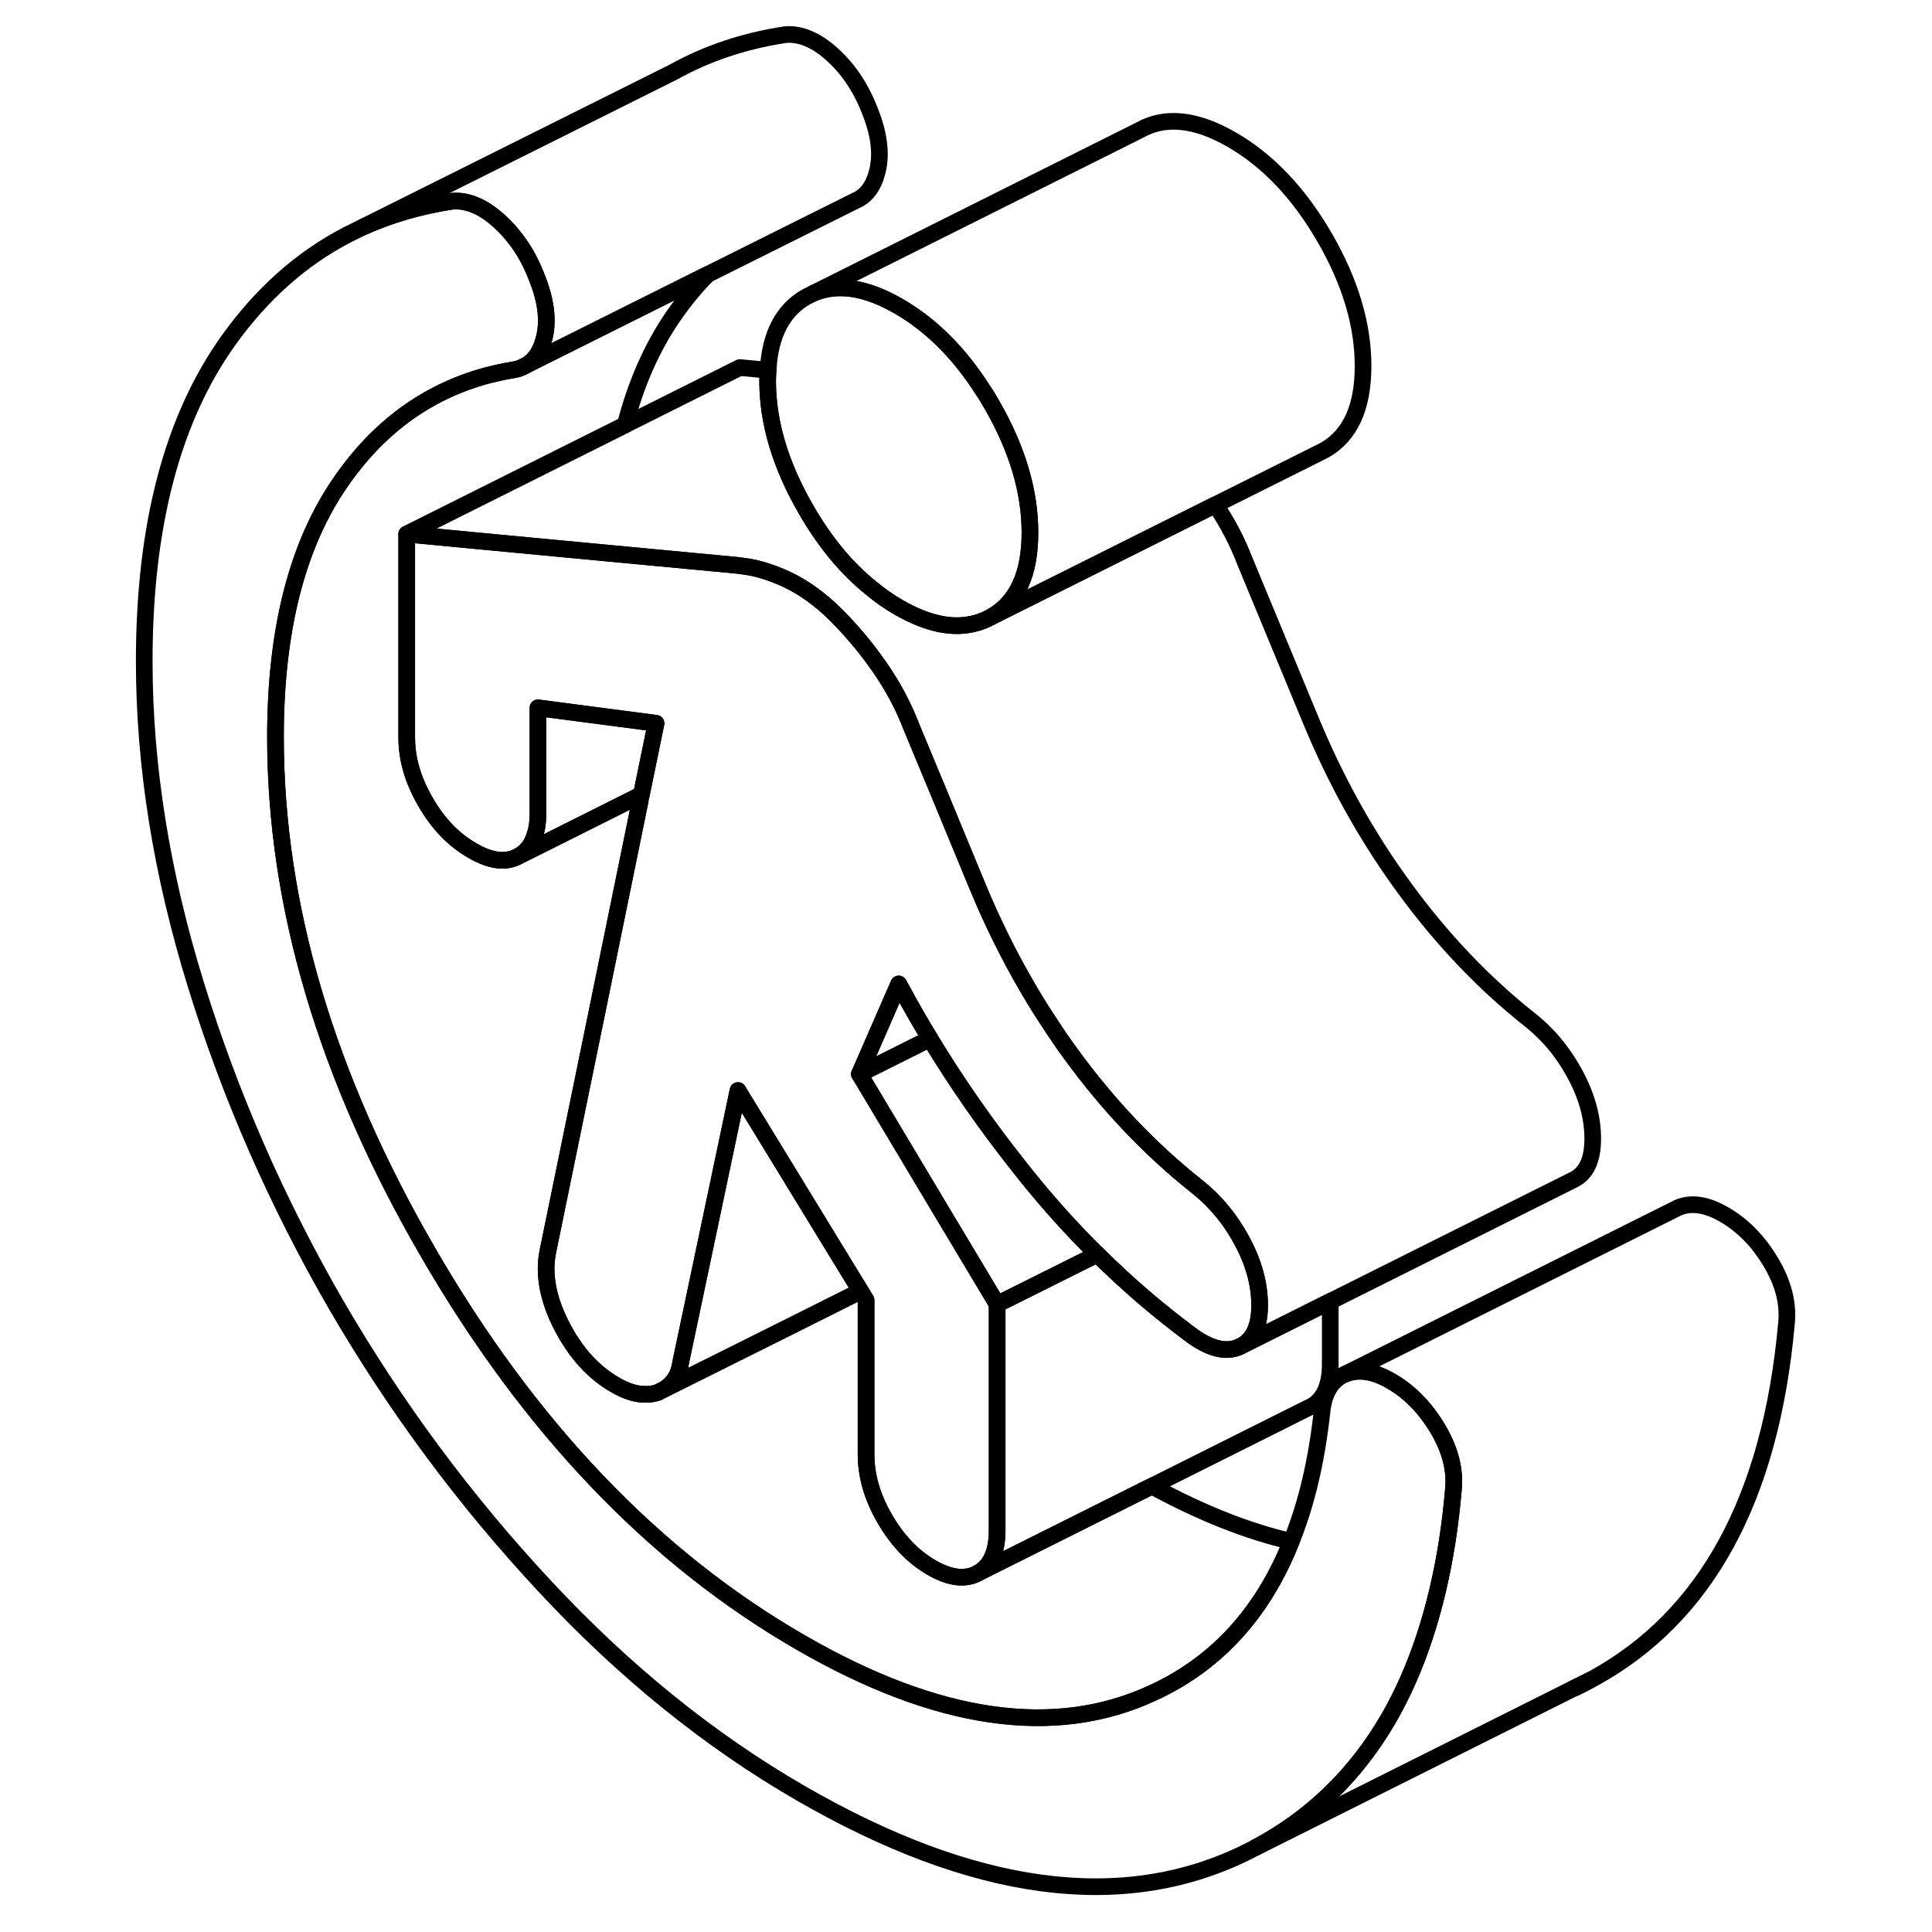 <svg width="24" height="24" viewBox="0 0 104 116" fill="none" xmlns="http://www.w3.org/2000/svg" stroke-width="1px" stroke-linecap="round" stroke-linejoin="round">
    <path d="M81.26 89.488C81.17 90.518 81.05 91.528 80.9 92.498C80.25 96.648 79.08 100.208 77.39 103.148C75.42 106.548 72.76 109.138 69.39 110.928L68.7 111.278C61.31 114.848 52.43 113.648 42.06 107.658C36.61 104.508 31.48 100.368 26.69 95.218C21.9 90.078 17.73 84.448 14.18 78.338C10.64 72.218 7.83 65.818 5.76 59.118C3.69 52.428 2.66 45.948 2.66 39.698C2.66 31.558 4.35 25.138 7.73 20.418C9.72 17.648 12.08 15.538 14.83 14.108L15.78 13.638C17.44 12.888 19.24 12.368 21.17 12.078C22.09 12.008 23.05 12.418 24.03 13.328C24.5 13.758 24.92 14.258 25.29 14.808C25.69 15.408 26.02 16.088 26.3 16.838C26.82 18.198 26.94 19.398 26.64 20.428C26.46 21.078 26.15 21.548 25.72 21.858L25.63 21.908L25.35 22.048L25.31 22.068C25.16 22.138 25 22.178 24.82 22.208C24.25 22.298 23.69 22.428 23.15 22.568C19.58 23.558 16.68 25.698 14.43 28.978C11.83 32.748 10.54 37.848 10.54 44.248C10.54 54.348 13.59 64.658 19.7 75.188C25.8 85.728 33.26 93.528 42.06 98.608C50.26 103.348 57.31 104.368 63.18 101.658C64.28 101.158 65.29 100.548 66.22 99.838C68.54 98.048 70.31 95.618 71.53 92.548C72.45 90.288 73.06 87.678 73.38 84.708C73.51 83.578 73.97 82.848 74.76 82.508C75.54 82.178 76.46 82.308 77.51 82.918C78.63 83.558 79.57 84.518 80.32 85.778C81.08 87.048 81.39 88.278 81.26 89.488Z" stroke="currentColor" stroke-linejoin="round"/>
    <path d="M55.84 31.978C55.84 34.468 55.07 36.148 53.53 37.028C53.22 37.198 52.9 37.338 52.57 37.418C51.23 37.788 49.7 37.468 47.96 36.468C47.38 36.138 46.83 35.748 46.3 35.308C44.83 34.128 43.53 32.558 42.4 30.598C40.86 27.938 40.09 25.368 40.09 22.878C40.09 22.658 40.1 22.438 40.12 22.228C40.23 20.098 41 18.628 42.4 17.828L42.88 17.588C44.33 16.998 46.02 17.268 47.96 18.388C49.9 19.508 51.6 21.198 53.03 23.448C53.21 23.708 53.37 23.978 53.53 24.258C55.07 26.918 55.84 29.488 55.84 31.978Z" stroke="currentColor" stroke-linejoin="round"/>
    <path d="M88.5 101.368C88.57 101.348 88.63 101.318 88.7 101.278C88.93 101.168 89.16 101.048 89.38 100.928L88.5 101.368Z" stroke="currentColor" stroke-linejoin="round"/>
    <path d="M46.64 10.428C46.43 11.168 46.07 11.678 45.54 11.968L45.45 12.008L36.49 16.478L25.72 21.858C26.15 21.548 26.46 21.078 26.64 20.428C26.94 19.398 26.82 18.198 26.3 16.838C26.02 16.088 25.69 15.408 25.29 14.808C24.92 14.258 24.5 13.758 24.03 13.328C23.05 12.418 22.09 12.008 21.17 12.078C19.24 12.368 17.44 12.888 15.78 13.638L34.31 4.388L34.43 4.328C36.46 3.198 38.71 2.448 41.17 2.078C42.09 2.008 43.05 2.418 44.03 3.328C45.02 4.238 45.77 5.408 46.3 6.838C46.82 8.198 46.94 9.398 46.64 10.428Z" stroke="currentColor" stroke-linejoin="round"/>
    <path d="M71.53 92.549C70.31 95.618 68.54 98.049 66.22 99.838C65.29 100.549 64.28 101.159 63.18 101.659C57.31 104.369 50.26 103.349 42.06 98.609C33.26 93.528 25.8 85.728 19.7 75.189C13.59 64.659 10.54 54.349 10.54 44.248C10.54 37.849 11.83 32.748 14.43 28.979C16.68 25.698 19.58 23.558 23.15 22.569C23.69 22.428 24.25 22.299 24.82 22.209C25 22.178 25.16 22.139 25.31 22.069L25.35 22.049L25.63 21.909L25.72 21.858L36.49 16.479C35.75 17.218 35.07 18.058 34.43 18.979C33.15 20.838 32.19 23.009 31.54 25.509L18.42 32.069V44.279C18.42 45.559 18.79 46.849 19.55 48.149C20.3 49.459 21.24 50.428 22.36 51.069C23.47 51.718 24.41 51.828 25.16 51.389L26.31 50.819L32.34 47.798C32.36 47.898 32.39 48.008 32.43 48.118L29.97 60.149L26.89 75.159C26.62 76.519 26.9 77.999 27.72 79.599C28.55 81.209 29.61 82.389 30.93 83.149C31.45 83.449 31.93 83.629 32.35 83.689C32.78 83.749 33.16 83.719 33.49 83.609L33.9 83.399L41.76 79.478L45.67 77.519L46 78.058V87.329C46 88.609 46.37 89.898 47.13 91.198C47.88 92.499 48.82 93.478 49.93 94.118C51.05 94.769 51.99 94.868 52.74 94.439L55.34 93.138L63.16 89.228C66.1 90.829 68.89 91.939 71.53 92.549Z" stroke="currentColor" stroke-linejoin="round"/>
    <path d="M69.63 78.368C69.63 79.648 69.24 80.478 68.45 80.848C68.01 81.058 67.52 81.088 66.98 80.928C66.56 80.808 66.09 80.568 65.6 80.218C63.59 78.728 61.68 77.098 59.89 75.318H59.88C58.39 73.848 56.99 72.288 55.65 70.628C55.51 70.448 55.37 70.278 55.23 70.098C53.25 67.608 51.45 65.028 49.84 62.368C49.23 61.358 48.64 60.338 48.09 59.308C48.04 59.228 48 59.158 47.96 59.078L45.6 64.488L46.8 66.488L50.69 72.998L51.62 74.548L53.87 78.308V91.968C53.85 93.198 53.48 94.018 52.74 94.438C51.99 94.868 51.05 94.768 49.93 94.118C48.82 93.478 47.88 92.498 47.13 91.198C46.37 89.898 46 88.608 46 87.328V78.058L45.67 77.518L38.31 65.478L36.81 72.598L34.87 81.798C34.8 82.288 34.64 82.688 34.37 82.988C34.23 83.148 34.07 83.298 33.9 83.398L33.49 83.608C33.16 83.718 32.78 83.748 32.35 83.688C31.93 83.628 31.45 83.448 30.93 83.148C29.61 82.388 28.55 81.208 27.72 79.598C26.9 77.998 26.62 76.518 26.89 75.158L29.97 60.148L32.43 48.118L32.51 47.718L33.39 43.428L31.33 43.158L26.3 42.498V48.828C26.3 49.348 26.24 49.798 26.1 50.178C25.93 50.728 25.61 51.138 25.16 51.388C24.41 51.828 23.47 51.718 22.36 51.068C21.24 50.428 20.3 49.458 19.55 48.148C18.79 46.848 18.42 45.558 18.42 44.278V32.068L22.73 32.478L30.56 33.218L38.31 33.948C38.31 33.948 38.38 33.958 38.42 33.968C39.31 34.048 40.24 34.328 41.22 34.778C42.24 35.258 43.2 35.948 44.12 36.848C44.87 37.588 45.59 38.408 46.28 39.318C46.43 39.518 46.58 39.728 46.73 39.938C47.55 41.098 48.23 42.348 48.75 43.708L50.45 47.798L52.69 53.218C53.59 55.388 54.61 57.448 55.76 59.408C56.17 60.108 56.6 60.798 57.05 61.468C57.45 62.088 57.87 62.698 58.31 63.298C60.54 66.358 63.03 68.978 65.79 71.178C65.86 71.238 65.93 71.288 66 71.348C67.03 72.188 67.88 73.228 68.55 74.468C69.27 75.788 69.63 77.088 69.63 78.368Z" stroke="currentColor" stroke-linejoin="round"/>
    <path d="M73.87 78.138V81.878C73.87 83.158 73.5 84.008 72.74 84.438L72.51 84.548L63.16 89.228L55.34 93.138L52.74 94.438C53.48 94.018 53.85 93.198 53.87 91.968V78.308L59.88 75.308H59.89C61.68 77.098 63.59 78.728 65.6 80.218C66.09 80.568 66.56 80.808 66.98 80.928C67.52 81.088 68.01 81.058 68.45 80.848L73.87 78.138Z" stroke="currentColor" stroke-linejoin="round"/>
    <path d="M49.84 62.368L47.19 63.688L45.6 64.488L47.959 59.078C47.999 59.158 48.04 59.228 48.09 59.308C48.64 60.338 49.23 61.358 49.84 62.368Z" stroke="currentColor" stroke-linejoin="round"/>
    <path d="M75.84 21.978C75.84 24.468 75.07 26.148 73.53 27.028L73.05 27.268L66.97 30.308L53.53 37.028C55.07 36.148 55.84 34.468 55.84 31.978C55.84 29.488 55.07 26.918 53.53 24.258C53.37 23.978 53.21 23.708 53.03 23.448C51.6 21.198 49.9 19.508 47.96 18.388C46.02 17.268 44.33 16.998 42.88 17.588L62.4 7.828C63.94 6.948 65.8 7.138 67.96 8.388C70.13 9.638 71.99 11.598 73.53 14.258C75.07 16.918 75.84 19.488 75.84 21.978Z" stroke="currentColor" stroke-linejoin="round"/>
    <path d="M33.39 43.428L32.51 47.708L32.34 47.798L26.31 50.818L25.16 51.388C25.61 51.138 25.93 50.728 26.1 50.178C26.24 49.798 26.3 49.348 26.3 48.828V42.498L31.33 43.158L33.39 43.428Z" stroke="currentColor" stroke-linejoin="round"/>
    <path d="M52.74 94.438L52.61 94.508" stroke="currentColor" stroke-linejoin="round"/>
    <path d="M45.67 77.519L41.76 79.478L33.9 83.399C34.07 83.299 34.23 83.148 34.37 82.989C34.64 82.689 34.8 82.288 34.87 81.799L36.81 72.599L38.31 65.478L45.67 77.519Z" stroke="currentColor" stroke-linejoin="round"/>
    <path d="M101.26 79.488C100.31 89.978 96.441 97.078 89.631 100.798L89.381 100.928L88.501 101.368L88.411 101.408L69.391 110.928C72.761 109.138 75.421 106.548 77.391 103.148C79.081 100.208 80.251 96.648 80.901 92.498C81.051 91.528 81.171 90.518 81.26 89.488C81.391 88.278 81.081 87.048 80.321 85.778C79.571 84.518 78.63 83.558 77.51 82.918C76.46 82.308 75.54 82.178 74.76 82.508L94.76 72.508C95.54 72.178 96.46 72.308 97.51 72.918C98.63 73.558 99.571 74.518 100.321 75.778C101.081 77.048 101.39 78.278 101.26 79.488Z" stroke="currentColor" stroke-linejoin="round"/>
    <path d="M89.63 68.368C89.63 69.648 89.24 70.478 88.45 70.848L68.45 80.848C69.24 80.478 69.63 79.648 69.63 78.368C69.63 77.088 69.27 75.788 68.55 74.468C67.88 73.228 67.03 72.188 66 71.348C65.93 71.288 65.86 71.238 65.79 71.178C63.03 68.978 60.54 66.358 58.31 63.298C57.87 62.698 57.45 62.088 57.05 61.468C56.6 60.798 56.17 60.108 55.76 59.408C54.61 57.448 53.59 55.388 52.69 53.218L50.45 47.798L48.75 43.708C48.23 42.348 47.55 41.098 46.73 39.938C46.58 39.728 46.43 39.518 46.28 39.318C45.59 38.408 44.87 37.588 44.12 36.848C43.2 35.948 42.24 35.258 41.22 34.778C40.24 34.328 39.31 34.048 38.42 33.968C38.38 33.958 38.35 33.948 38.31 33.948L30.56 33.218L22.73 32.478L18.42 32.068L38.42 22.068L40.12 22.228C40.1 22.438 40.09 22.658 40.09 22.878C40.09 25.368 40.86 27.938 42.4 30.598C43.53 32.558 44.83 34.128 46.3 35.308C46.83 35.748 47.38 36.138 47.96 36.468C49.7 37.468 51.23 37.788 52.57 37.419C52.9 37.339 53.22 37.198 53.53 37.028L66.97 30.308C67.69 31.358 68.28 32.488 68.75 33.708L72.69 43.218C74.2 46.878 76.07 50.238 78.31 53.298C80.54 56.358 83.03 58.978 85.79 61.178C86.91 62.048 87.83 63.138 88.55 64.468C89.27 65.788 89.63 67.088 89.63 68.368Z" stroke="currentColor" stroke-linejoin="round"/>
    <path d="M59.88 75.308L53.87 78.308L51.62 74.548L50.69 72.998L46.8 66.488L45.6 64.488L47.19 63.698L49.84 62.368C51.45 65.028 53.249 67.608 55.23 70.098C55.37 70.278 55.51 70.448 55.65 70.628C56.99 72.288 58.39 73.848 59.88 75.308Z" stroke="currentColor" stroke-linejoin="round"/>
    <path d="M53.87 78.318H53.86" stroke="currentColor" stroke-linejoin="round"/>
</svg>